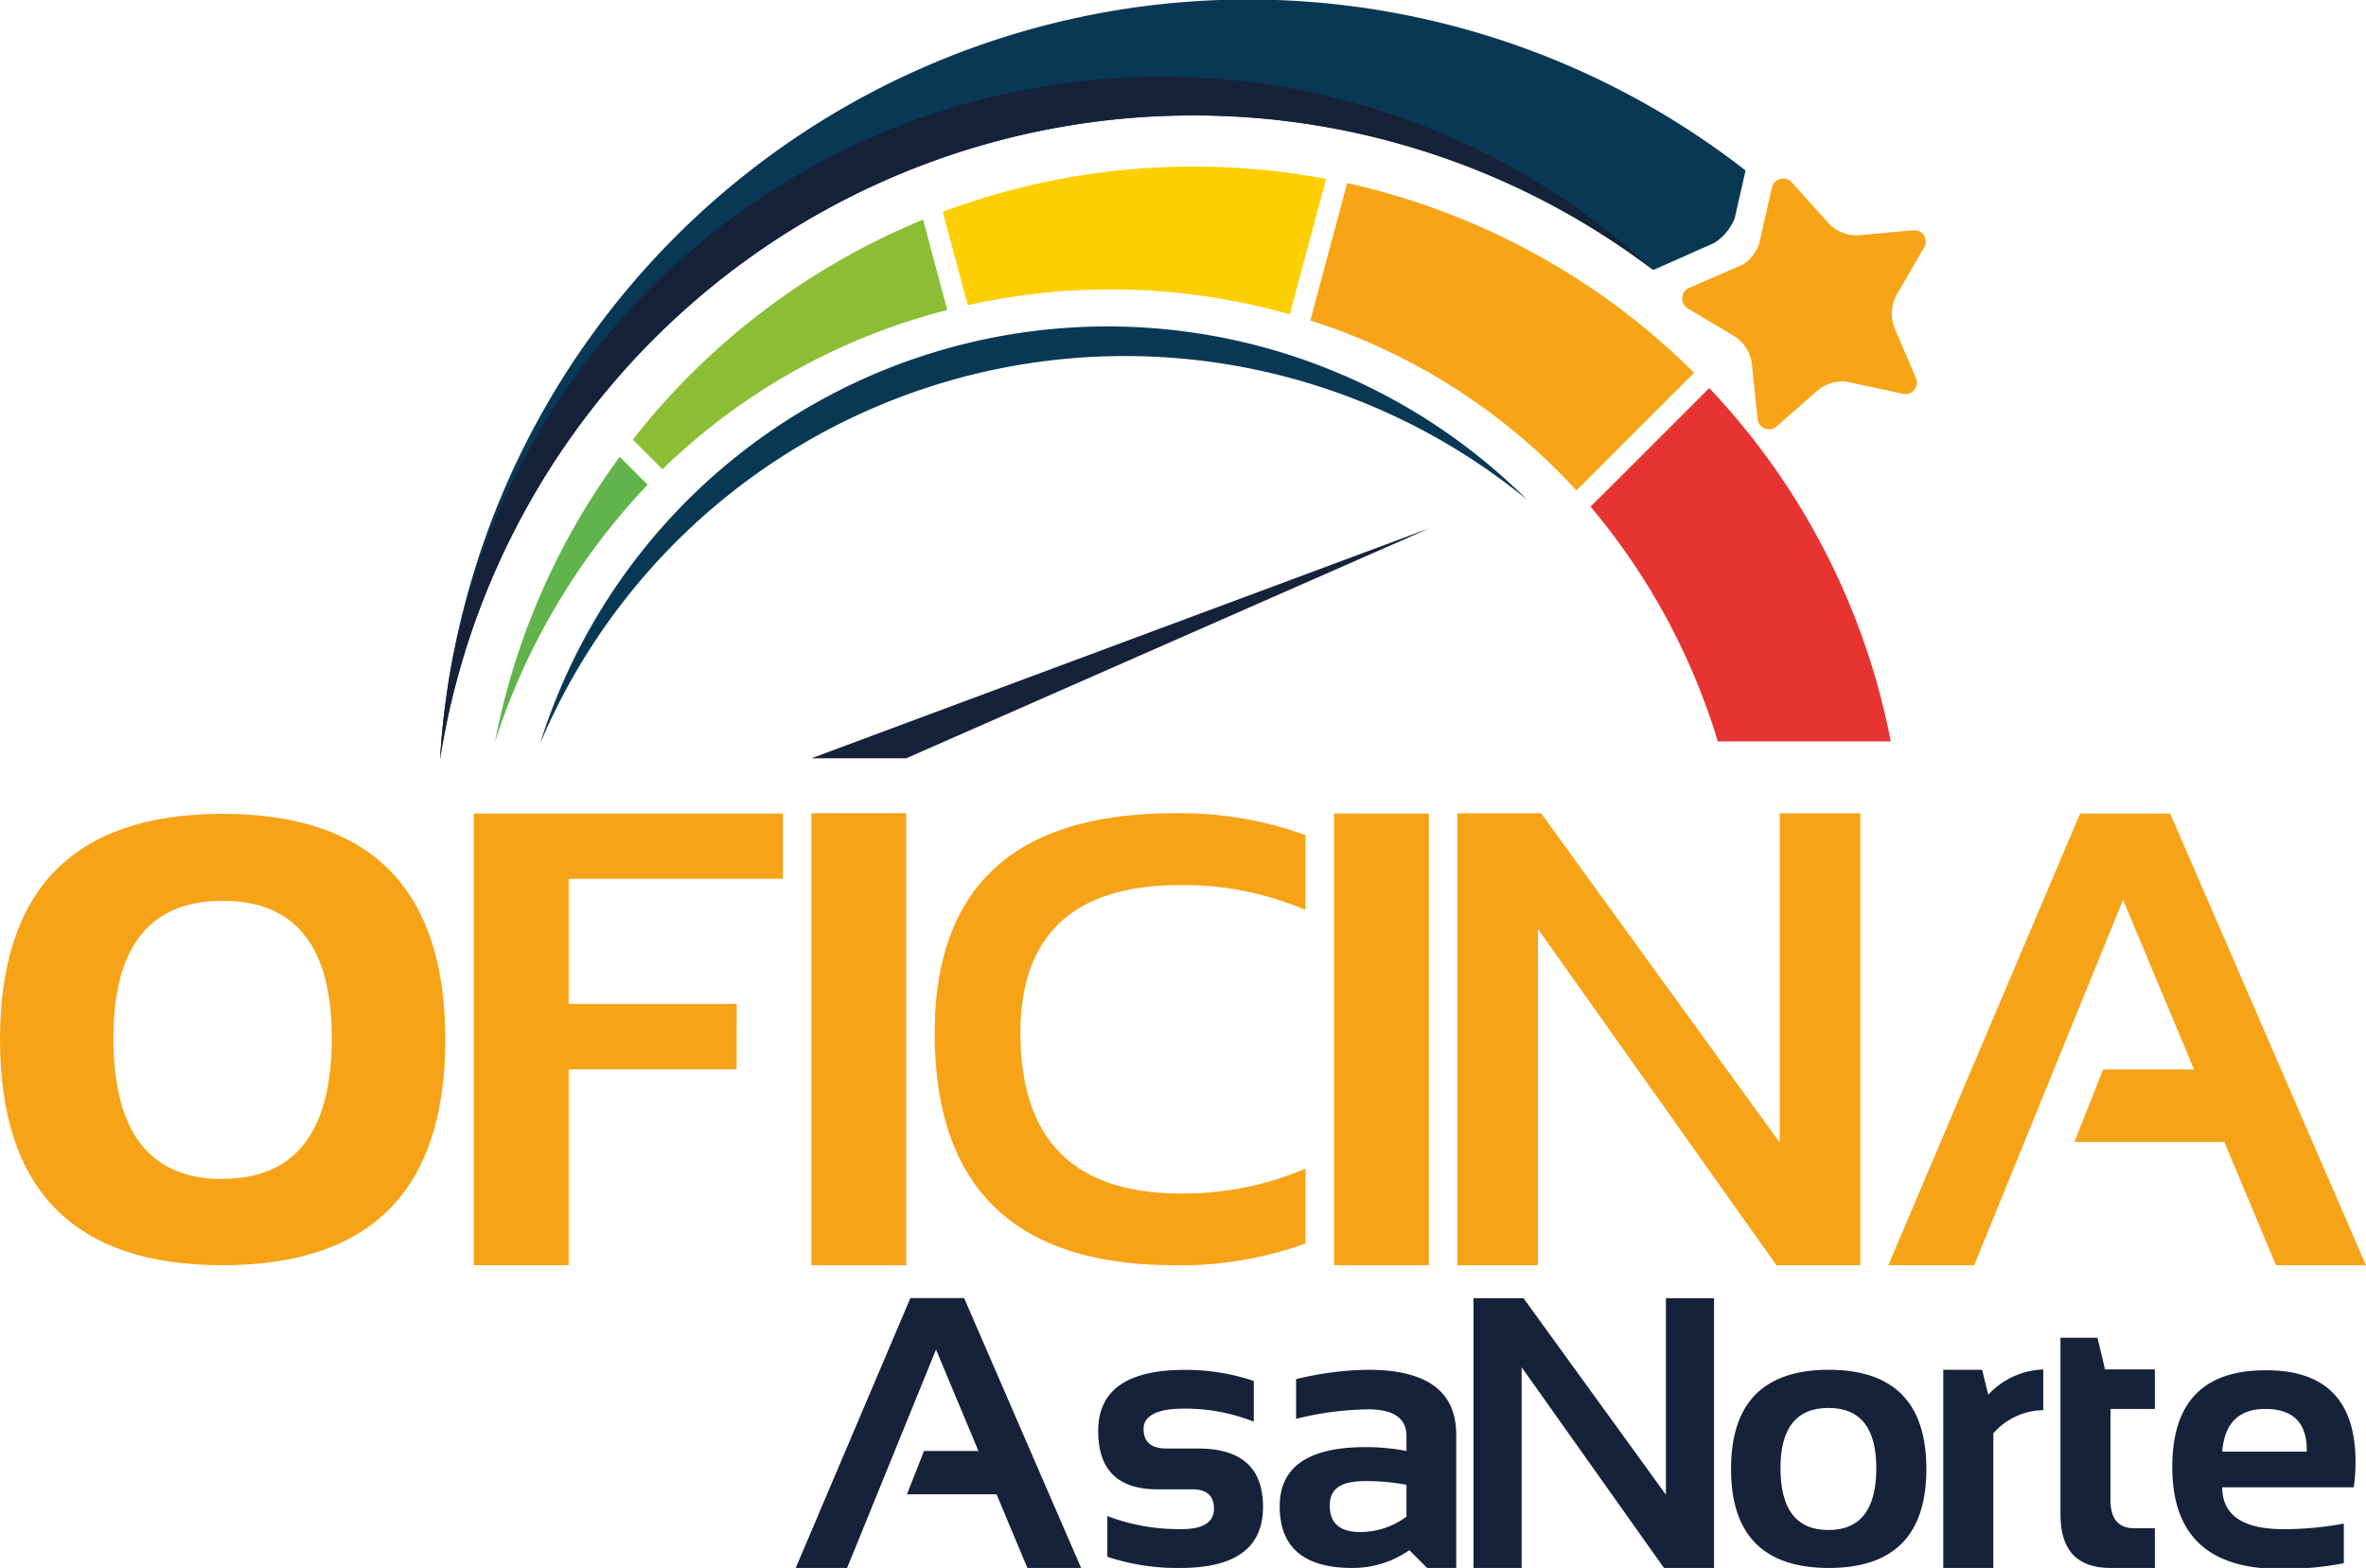 <svg xmlns="http://www.w3.org/2000/svg" viewBox="0 0 232.55 154.13"><defs><style>.cls-1,.cls-2{fill:#152239;}.cls-2,.cls-3,.cls-4,.cls-5,.cls-6,.cls-7,.cls-8{fill-rule:evenodd;}.cls-3{fill:#e73331;}.cls-4{fill:#f7a416;}.cls-5{fill:#8bbe34;}.cls-6{fill:#61b34b;}.cls-7{fill:#fdcf02;}.cls-8{fill:#093855;}.cls-9{fill:#f6a318;}</style></defs><g id="Camada_2" data-name="Camada 2"><g id="Camada_5" data-name="Camada 5"><path class="cls-1" d="M231.52,143.7q0-9.06-8.87-9-9.15,0-9.14,9.52,0,10,10.59,10a30.35,30.35,0,0,0,6.27-.56v-3.89a32.8,32.8,0,0,1-5.9.55c-4,0-6.05-1.37-6.05-4.12h12.93A17.75,17.75,0,0,0,231.52,143.7Zm-4.79-1h-8.31q.33-4.2,4.23-4.2,4.08,0,4.08,4.05Z"/><path class="cls-1" d="M206.16,131.5h-3.64v17.38q0,5.25,4.9,5.25h4.38v-3.9h-2c-1.57,0-2.36-.91-2.36-2.73v-9h4.36v-3.89h-4.9Z"/><polygon class="cls-2" points="140.54 51.91 79.75 74.54 89.07 74.54 140.54 51.91"/><path class="cls-3" d="M156.33,49.8a64.92,64.92,0,0,1,12.51,23.08h17A69.77,69.77,0,0,0,168,38.15l-9.69,9.69Z"/><path class="cls-4" d="M154.94,48.21l11.57-11.57A69.86,69.86,0,0,0,132.41,18l-3.62,13.5a60.33,60.33,0,0,1,26.15,16.71"/><path class="cls-5" d="M65.11,46.13a61.92,61.92,0,0,1,22.3-13.91c1.87-.67,3.75-1.25,5.66-1.74l0-.14-2.34-8.75A70.07,70.07,0,0,0,62.2,43.21Z"/><path class="cls-6" d="M63.63,47.62l-2.72-2.71a69.6,69.6,0,0,0-12.26,28,66.35,66.35,0,0,1,15-25.26"/><path class="cls-7" d="M95.12,30a64.48,64.48,0,0,1,31.65.9l3.57-13.31a70.39,70.39,0,0,0-37.68,3.23Z"/><path class="cls-4" d="M172.89,24a3.88,3.88,0,0,1-1.59,2L166,28.31a1.09,1.09,0,0,0-.66,1,1.11,1.11,0,0,0,.54,1l4.72,2.82A3.82,3.82,0,0,1,172.21,36h0l.54,5.19a1.09,1.09,0,0,0,.7.93,1.12,1.12,0,0,0,1.16-.2l4-3.51a3.88,3.88,0,0,1,2.84-.9l5.6,1.2a1.08,1.08,0,0,0,1.1-.39,1.11,1.11,0,0,0,.16-1.16l-2-4.68-.1-.25a3.83,3.83,0,0,1,.22-3.27l2.68-4.63a1.12,1.12,0,0,0,0-1.18,1.1,1.1,0,0,0-1.05-.51l-5.46.49a3.86,3.86,0,0,1-2.71-1l-3.79-4.21a1.13,1.13,0,0,0-1.94.5Z"/><path class="cls-8" d="M117.27,11.34a74.53,74.53,0,0,1,45.23,15.2l6-2.66a5.21,5.21,0,0,0,2-2.42l1.07-4.7A79.56,79.56,0,0,0,43.25,74.65a74.93,74.93,0,0,1,74-63.31"/><path class="cls-2" d="M44,67.54a71,71,0,0,1,118.49-41A74.92,74.92,0,0,0,43.25,74.65c.14-2.4.4-4.77.76-7.11"/><path class="cls-8" d="M53.08,73.11a62.4,62.4,0,0,1,97-24,58.43,58.43,0,0,0-97,24"/><path class="cls-1" d="M134.48,134.65a31.23,31.23,0,0,0-7.09.92v3.9a30.72,30.72,0,0,1,7.09-.93c2.5,0,3.76.88,3.76,2.62v1.47a21.27,21.27,0,0,0-4-.38q-8.46,0-8.46,5.81,0,6.08,7.15,6.07a9.69,9.69,0,0,0,5.59-1.75l1.75,1.75h2.86V141.06Q143.16,134.65,134.48,134.65Zm3.76,14.43a7.6,7.6,0,0,1-4.54,1.52c-2,0-3-.86-3-2.6s1.18-2.41,3.54-2.41a20.83,20.83,0,0,1,4,.37Z"/><path class="cls-1" d="M194.82,134.65H191v19.48h4.92V140.9a6.61,6.61,0,0,1,4.91-2.28v-4a7.71,7.71,0,0,0-5.41,2.48Z"/><polygon class="cls-1" points="163.74 127.61 163.74 146.93 149.74 127.61 144.83 127.61 144.83 154.13 149.56 154.13 149.56 134.4 163.55 154.13 168.47 154.13 168.47 127.61 163.74 127.61"/><polygon class="cls-1" points="89.48 127.6 78.21 154.13 83.26 154.13 92 132.66 96.17 142.63 90.82 142.63 89.14 146.89 97.95 146.89 100.98 154.13 106.26 154.13 94.76 127.6 89.48 127.6"/><path class="cls-1" d="M189.34,144.4q0-9.75-9.6-9.75t-9.6,9.75q0,9.72,9.6,9.73T189.34,144.4ZM175,144.32q0-5.92,4.71-5.92t4.71,5.92q0,6.08-4.71,6.08T175,144.32Z"/><path class="cls-1" d="M124.14,148.12c0-3.83-2.13-5.73-6.37-5.73h-3.1c-1.52,0-2.27-.64-2.27-1.92s1.3-2,3.91-2a18.24,18.24,0,0,1,6.92,1.28v-4a20.74,20.74,0,0,0-6.79-1.09q-8.5,0-8.5,6c0,3.83,1.93,5.74,5.82,5.74h3.46c1.39,0,2.1.64,2.1,1.91s-1,2-3.12,2a19.74,19.74,0,0,1-7.36-1.28v4a21.78,21.78,0,0,0,7.18,1.1Q124.15,154.13,124.14,148.12Z"/><polygon class="cls-9" points="174.93 79.94 174.93 112.32 151.47 79.94 143.24 79.94 143.24 124.37 151.16 124.37 151.16 91.32 174.6 124.37 182.85 124.37 182.85 79.94 174.93 79.94"/><polygon class="cls-9" points="204.45 79.97 185.6 124.37 194.04 124.37 208.67 88.45 215.65 105.13 206.71 105.13 203.89 112.26 218.63 112.26 223.7 124.37 232.54 124.37 213.3 79.97 204.45 79.97"/><path class="cls-9" d="M21.88,80Q0,80,0,102.19t21.88,22.18q21.89,0,21.89-22.18T21.88,80Zm0,35.9q-10.74,0-10.73-13.85,0-13.5,10.73-13.5T32.61,102Q32.61,115.88,21.88,115.87Z"/><path class="cls-9" d="M128.32,114.87a30.39,30.39,0,0,1-12.25,2.45q-15.76,0-15.77-15.77Q100.3,87,116.07,87a30.56,30.56,0,0,1,12.25,2.45V82.09a36.27,36.27,0,0,0-12.86-2.15q-23.58,0-23.59,21.61,0,22.83,23.59,22.82a36,36,0,0,0,12.86-2.14Z"/><polygon class="cls-9" points="76.95 86.39 76.95 79.97 46.57 79.97 46.57 124.37 55.89 124.37 55.89 105.11 72.4 105.11 72.41 98.68 55.89 98.68 55.89 86.39 76.95 86.39"/><rect class="cls-9" x="79.75" y="79.94" width="9.32" height="44.43"/><rect class="cls-9" x="131.12" y="79.97" width="9.32" height="44.4"/></g></g></svg>